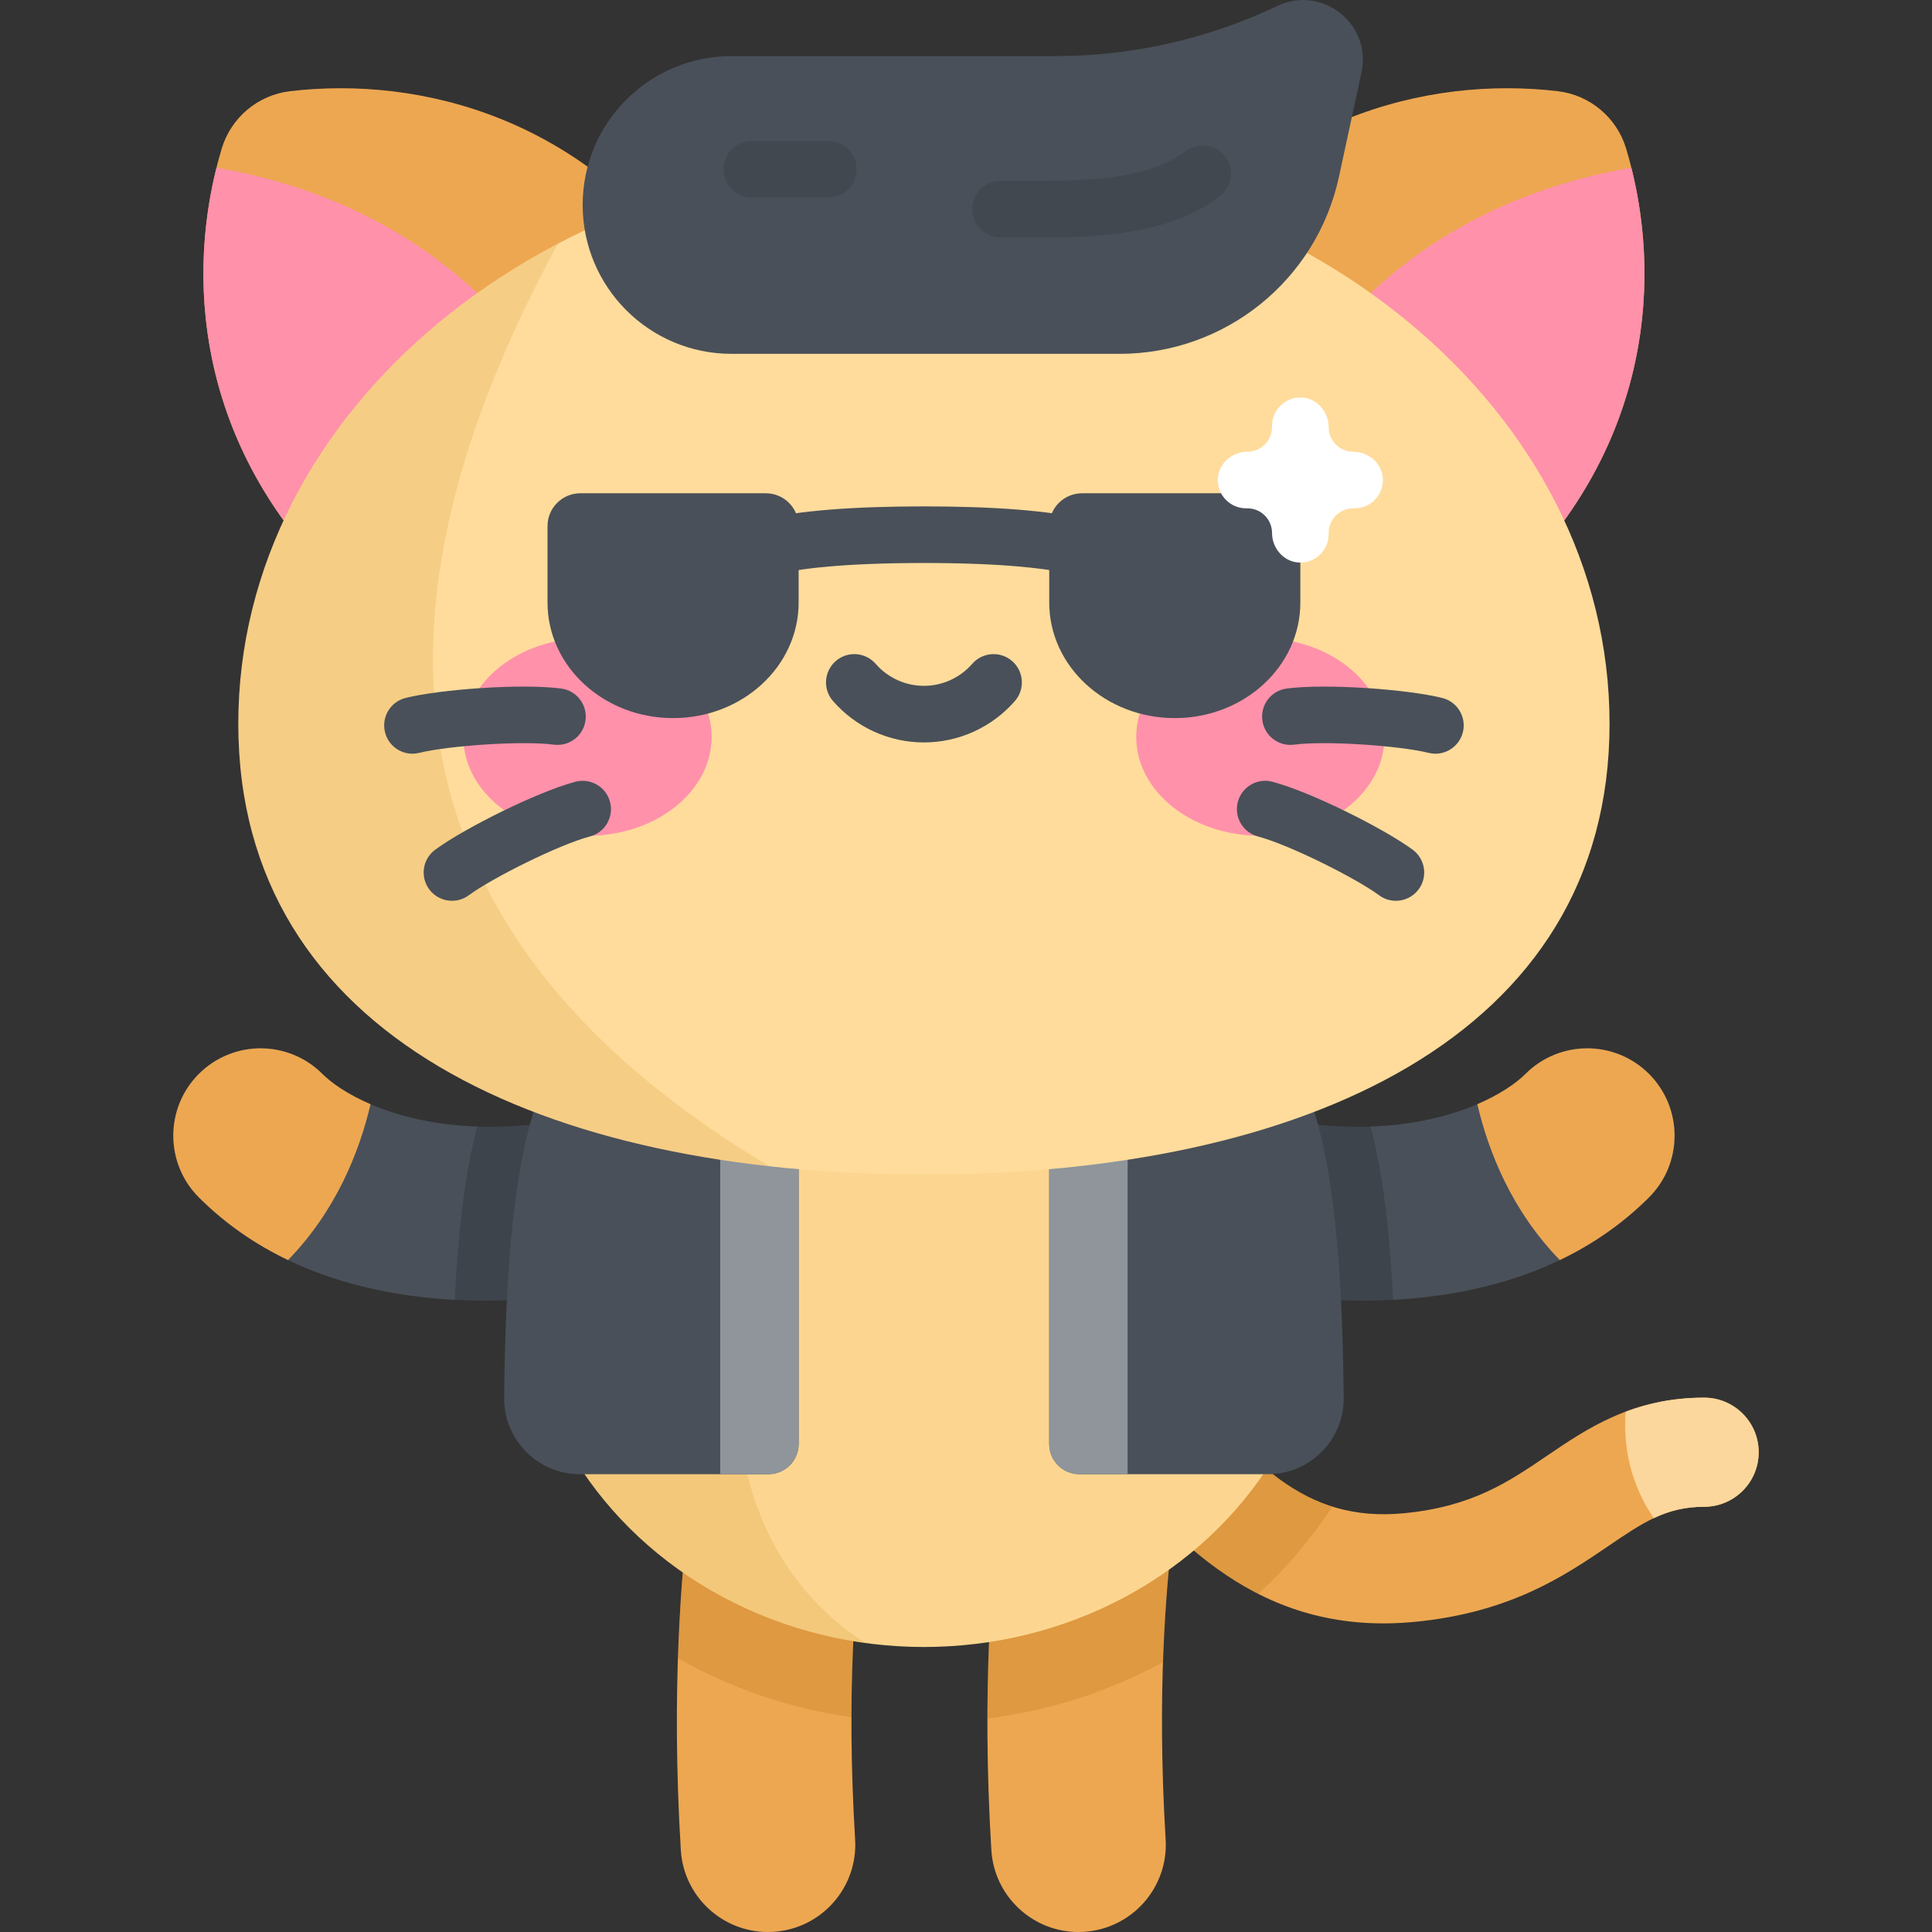 <?xml version="1.0" encoding="iso-8859-1"?>
<!-- Generator: Adobe Illustrator 19.0.0, SVG Export Plug-In . SVG Version: 6.00 Build 0)  -->
<svg version="1.1" id="Capa_1" xmlns="http://www.w3.org/2000/svg" xmlns:xlink="http://www.w3.org/1999/xlink" x="0px" y="0px"
	 viewBox="0 0 512 512" style="enable-background:new 0 0 512 512;" xml:space="preserve">
<rect x="0" y="0" width="512" height="512" fill="#333333" stroke="none"/>
<path style="fill:#EDA751;" d="M366.601,430.216c-38.013,0-59.55-26.577-78.701-50.208c-1.266-1.564-2.538-3.131-3.815-4.695
	c-5.052-6.185-4.135-15.296,2.051-20.349c6.187-5.054,15.296-4.134,20.349,2.05c1.302,1.594,2.596,3.191,3.887,4.784
	c21.043,25.966,35.294,41.753,61.698,39.226c18.032-1.724,27.687-8.287,37.909-15.234c10.618-7.218,22.654-15.398,41.632-15.398
	c7.987,0,14.462,6.474,14.462,14.462c0,7.987-6.475,14.462-14.462,14.462c-10.078,0-16.163,4.136-25.372,10.395
	c-11.586,7.875-26.006,17.677-51.415,20.106C371.998,430.086,369.259,430.216,366.601,430.216z"/>
<path style="fill:#FCD79D;" d="M451.609,370.391c-8.043,0-14.83,1.478-20.8,3.721c-0.549,7.402,0.429,17.924,7.454,28.216
	c4.038-1.913,8.164-3.013,13.346-3.013c7.987,0,14.462-6.475,14.462-14.462C466.071,376.866,459.596,370.391,451.609,370.391z"/>
<g>
	<path style="fill:#EDA751;" d="M285.79,512c-12.141,0-22.331-9.461-23.076-21.741c-2.64-43.611,0.382-73.47,1.835-87.82
		c1.287-12.714,12.644-21.975,25.351-20.691c12.715,1.287,21.978,12.637,20.692,25.352c-1.433,14.149-4.098,40.487-1.684,80.363
		c0.772,12.756-8.943,23.722-21.698,24.495C286.735,511.986,286.26,512,285.79,512z"/>
	<path style="fill:#EDA751;" d="M203.497,512c-12.14,0-22.331-9.461-23.074-21.741c-2.641-43.608,0.382-73.47,1.834-87.821
		c1.287-12.714,12.631-21.975,25.352-20.691c12.714,1.287,21.977,12.637,20.69,25.352c-1.432,14.15-4.098,40.49-1.684,80.363
		c0.773,12.756-8.942,23.723-21.698,24.495C204.442,511.986,203.967,512,203.497,512z"/>
</g>
<path style="fill:#495059;" d="M128.831,344.687c-24.019,0-54.105-5.345-76.127-27.367c-9.036-9.036-9.036-23.687,0-32.723
	c9.036-9.037,23.688-9.037,32.723,0c7.685,7.684,32.329,19.834,70.592,10.815c12.437-2.929,24.898,4.776,27.83,17.214
	c2.931,12.438-4.775,24.898-17.214,27.83C161.383,341.693,146.806,344.687,128.831,344.687z"/>
<path style="fill:#EDA751;" d="M85.427,284.597c-9.035-9.037-23.687-9.037-32.723,0c-9.036,9.036-9.036,23.687,0,32.723
	c7.181,7.181,15.221,12.579,23.627,16.607c12.692-13.039,18.865-28.528,21.866-41.302C92.228,290.063,87.926,287.095,85.427,284.597
	z"/>
<path style="opacity:0.15;enable-background:new    ;" d="M156.019,295.411c-11.006,2.594-20.878,3.431-29.55,3.132
	c-3.437,12.938-5.131,29.29-5.963,45.919c2.837,0.152,5.621,0.224,8.324,0.224c17.975,0,32.552-2.994,37.804-4.232
	c12.439-2.932,20.145-15.391,17.214-27.83C180.918,300.187,168.456,292.482,156.019,295.411z"/>
<path style="fill:#495059;" d="M360.872,344.687c24.019,0,54.105-5.345,76.127-27.367c9.036-9.036,9.036-23.687,0-32.723
	c-9.036-9.037-23.688-9.037-32.723,0c-7.685,7.684-32.329,19.834-70.592,10.815c-12.437-2.929-24.898,4.776-27.83,17.214
	c-2.931,12.438,4.775,24.898,17.214,27.83C328.319,341.693,342.897,344.687,360.872,344.687z"/>
<path style="fill:#EDA751;" d="M404.276,284.597c9.035-9.037,23.687-9.037,32.723,0c9.036,9.036,9.036,23.687,0,32.723
	c-7.181,7.181-15.221,12.579-23.627,16.607c-12.692-13.039-18.865-28.528-21.866-41.302
	C397.475,290.063,401.777,287.095,404.276,284.597z"/>
<path style="opacity:0.15;enable-background:new    ;" d="M333.683,295.411c11.006,2.594,20.878,3.431,29.55,3.132
	c3.437,12.938,5.131,29.29,5.963,45.919c-2.837,0.152-5.621,0.224-8.324,0.224c-17.975,0-32.552-2.994-37.804-4.232
	c-12.439-2.932-20.145-15.391-17.214-27.83C308.785,300.187,321.246,292.482,333.683,295.411z"/>
<g>
	<path style="opacity:0.2;fill:#A35F00;enable-background:new    ;" d="M310.371,361.798c-1.29-1.593-2.585-3.19-3.887-4.784
		c-5.054-6.184-14.162-7.104-20.349-2.05c-6.186,5.053-7.103,14.163-2.051,20.349c1.278,1.564,2.549,3.132,3.815,4.696
		c12.747,15.729,26.558,32.753,45.574,42.386c7.5-6.909,14.097-14.68,19.598-23.148C337.53,394.331,325.765,380.795,310.371,361.798
		z"/>
	<path style="opacity:0.2;fill:#A35F00;enable-background:new    ;" d="M207.608,381.748c-12.72-1.284-24.064,7.977-25.351,20.691
		c-0.792,7.822-2.048,20.263-2.601,37.016c13.838,7.84,29.388,13.268,45.991,15.652c0.05-22.261,1.652-38.116,2.653-48.007
		C229.585,394.385,220.322,383.034,207.608,381.748z"/>
	<path style="opacity:0.2;fill:#A35F00;enable-background:new    ;" d="M289.901,381.748c-12.707-1.284-24.064,7.977-25.351,20.691
		c-1.026,10.132-2.832,28.005-2.877,52.982c16.758-2.1,32.492-7.288,46.529-14.939c0.505-14.752,1.624-25.813,2.39-33.382
		C311.879,394.385,302.616,383.034,289.901,381.748z"/>
</g>
<ellipse style="fill:#FCD690;" cx="244.849" cy="337.3" rx="106.72" ry="99.17"/>
<path style="opacity:0.15;fill:#C17A00;enable-background:new    ;" d="M229.266,435.417
	c-48.769-32.019-33.655-97.644-25.376-126.344v-63.368c-38.612,14.926-65.763,50.313-65.763,91.598
	C138.128,387.153,177.713,428.407,229.266,435.417z"/>
<path style="fill:#495059;" d="M145.099,285.264c-9.389,18.768-11.163,54.451-11.498,85.097
	c-0.122,11.18,8.883,20.317,20.064,20.317h49.968c4.426,0,8.014-3.588,8.014-8.014v-97.401h-66.548V285.264z"/>
<path style="fill:#8F959B;" d="M190.867,390.678h12.765c4.426,0,8.014-3.588,8.014-8.013v-97.401h-20.779L190.867,390.678
	L190.867,390.678z"/>
<path style="fill:#495059;" d="M344.603,285.264c9.389,18.768,11.163,54.451,11.498,85.097c0.122,11.18-8.883,20.317-20.064,20.317
	h-49.968c-4.426,0-8.013-3.588-8.013-8.014v-97.401h66.547V285.264z"/>
<path style="fill:#8F959B;" d="M298.835,390.678h-12.766c-4.426,0-8.013-3.588-8.013-8.013v-97.401h20.779V390.678z"/>
<path style="fill:#EDA751;" d="M179.903,165.342c20.883-17.523,34.827-46.94,5.37-90.425c-29.689-43.829-73.891-54.815-108.4-50.75
	c-8.508,1.002-15.646,6.992-18.111,15.197c-9.996,33.278-6.852,78.717,31.156,115.565
	C127.629,191.489,159.02,182.865,179.903,165.342z"/>
<path style="fill:#FF91AB;" d="M57.374,44.455c-8.195,32.72-3.561,75.468,32.545,110.473c32.686,31.689,60.618,29.424,81.082,16.85
	C156.927,76.238,95.447,50.903,57.374,44.455z"/>
<path style="fill:#EDA751;" d="M309.799,165.342c-20.883-17.523-34.827-46.94-5.37-90.425c29.689-43.829,73.891-54.815,108.4-50.75
	c8.508,1.002,15.646,6.992,18.111,15.197c9.996,33.278,6.852,78.717-31.156,115.565
	C362.073,191.489,330.683,182.865,309.799,165.342z"/>
<path style="fill:#FF91AB;" d="M432.328,44.455c8.195,32.72,3.561,75.468-32.544,110.473c-32.686,31.689-60.618,29.424-81.082,16.85
	C332.776,76.238,394.255,50.903,432.328,44.455z"/>
<path style="fill:#FFDC9C;" d="M426.547,191.79c0,83.076-81.348,119.463-181.695,119.463S63.156,274.867,63.156,191.79
	c0-83.076,81.348-150.423,181.695-150.423S426.547,108.714,426.547,191.79z"/>
<path style="opacity:0.15;fill:#C17A00;enable-background:new    ;" d="M147.835,64.592C96.949,91.249,63.156,138.25,63.156,191.79
	c0,71.415,60.114,108.327,140.734,117.283C88.162,239.945,103.255,146.961,147.835,64.592z"/>
<g>
	<ellipse style="fill:#FF91AB;" cx="155.689" cy="195.29" rx="32.898" ry="26.2"/>
	<ellipse style="fill:#FF91AB;" cx="334.009" cy="195.29" rx="32.898" ry="26.2"/>
</g>
<g>
	<path style="fill:#495059;" d="M174.865,176.66c-4.142,0-7.5-3.358-7.5-7.5v-11.618c0-4.142,3.358-7.5,7.5-7.5s7.5,3.358,7.5,7.5
		v11.618C182.365,173.302,179.007,176.66,174.865,176.66z"/>
	<path style="fill:#495059;" d="M314.838,176.66c-4.143,0-7.5-3.358-7.5-7.5v-11.618c0-4.142,3.357-7.5,7.5-7.5
		c4.142,0,7.5,3.358,7.5,7.5v11.618C322.338,173.302,318.98,176.66,314.838,176.66z"/>
	<path style="fill:#495059;" d="M244.851,196.753c-9.239,0-18.025-4.001-24.105-10.978c-2.721-3.123-2.396-7.86,0.727-10.582
		c3.124-2.721,7.86-2.395,10.582,0.727c3.23,3.708,7.895,5.834,12.797,5.834s9.567-2.126,12.797-5.834
		c2.72-3.122,7.458-3.448,10.582-0.727c3.122,2.722,3.448,7.459,0.727,10.582C262.877,192.751,254.09,196.753,244.851,196.753z"/>
	<path style="fill:#495059;" d="M109.303,199.741c-3.36,0-6.418-2.275-7.27-5.683c-1.005-4.019,1.438-8.091,5.456-9.095
		c9.071-2.268,30.692-3.882,41.227-2.493c4.106,0.543,6.996,4.312,6.453,8.418s-4.308,6.995-8.418,6.453
		c-8.504-1.123-28.186,0.314-35.623,2.173C110.518,199.668,109.905,199.741,109.303,199.741z"/>
	<path style="fill:#495059;" d="M119.782,238.721c-2.3,0-4.569-1.054-6.04-3.046c-2.46-3.332-1.753-8.028,1.58-10.488
		c7.524-5.554,26.899-15.286,37.167-18.012c4.005-1.061,8.111,1.322,9.173,5.325c1.063,4.003-1.321,8.11-5.325,9.173
		c-8.292,2.201-25.94,11.029-32.108,15.583C122.89,238.244,121.329,238.721,119.782,238.721z"/>
	<path style="fill:#495059;" d="M380.399,199.741c-0.603,0-1.215-0.073-1.825-0.226c-7.438-1.86-27.117-3.299-35.623-2.173
		c-4.106,0.539-7.875-2.347-8.418-6.453c-0.542-4.106,2.347-7.875,6.453-8.418c10.533-1.392,32.155,0.225,41.227,2.493
		c4.018,1.004,6.461,5.077,5.457,9.095C386.817,197.466,383.76,199.741,380.399,199.741z"/>
	<path style="fill:#495059;" d="M369.921,238.721c-1.548,0-3.107-0.477-4.448-1.466c-6.169-4.553-23.815-13.381-32.108-15.583
		c-4.003-1.063-6.387-5.17-5.324-9.173s5.165-6.386,9.174-5.325c10.269,2.726,29.644,12.459,37.167,18.012
		c3.333,2.46,4.04,7.156,1.58,10.488C374.49,237.667,372.221,238.721,369.921,238.721z"/>
	<path style="fill:#495059;" d="M153.802,130.721c-4.807,0-8.703,3.897-8.703,8.703v20.26c0,16.91,14.897,30.619,33.274,30.619
		s33.274-13.708,33.274-30.619v-20.26c0-4.807-3.897-8.703-8.703-8.703H153.802z"/>
	<path style="fill:#495059;" d="M335.9,130.721c4.807,0,8.703,3.897,8.703,8.703v20.26c0,16.91-14.897,30.619-33.274,30.619
		c-18.376,0-33.274-13.708-33.274-30.619v-20.26c0-4.807,3.897-8.703,8.703-8.703H335.9z"/>
	<path style="fill:#495059;" d="M203.884,152.407c-3.387,0-6.458-2.31-7.286-5.748c-0.969-4.027,1.511-8.077,5.538-9.046
		c9.416-2.265,23.788-3.414,42.715-3.414s33.298,1.148,42.715,3.414c4.027,0.969,6.507,5.018,5.538,9.046
		c-0.969,4.027-5.015,6.509-9.046,5.538c-5.686-1.368-17.103-2.998-39.208-2.998s-33.522,1.63-39.207,2.998
		C205.055,152.339,204.465,152.407,203.884,152.407z"/>
	<path style="fill:#495059;" d="M296.712,93.771H193.865c-21.788,0-39.451-17.663-39.451-39.451l0,0
		c0-21.788,17.663-39.451,39.451-39.451h85.792c20.368,0,40.479-4.542,58.87-13.297l0,0c11.87-5.65,25.057,4.79,22.281,17.639
		l-5.975,27.655C348.919,74.235,324.712,93.771,296.712,93.771z"/>
</g>
<g style="opacity:0.1;">
	<path d="M273.933,62.939c-1.501,0-2.999-0.005-4.495-0.011c-1.429-0.005-2.853-0.01-4.269-0.01c-4.143,0-7.5-3.358-7.5-7.5
		s3.357-7.5,7.5-7.5c1.433,0,2.875,0.005,4.321,0.01c16.723,0.056,34.023,0.118,44.722-7.878c3.319-2.479,8.017-1.8,10.498,1.517
		c2.479,3.318,1.8,8.018-1.518,10.497C309.623,62.207,291.69,62.939,273.933,62.939z"/>
	<path d="M219.507,52.338H199.26c-4.142,0-7.5-3.358-7.5-7.5s3.358-7.5,7.5-7.5h20.247c4.142,0,7.5,3.358,7.5,7.5
		S223.649,52.338,219.507,52.338z"/>
</g>
<path style="fill:#FFFFFF;" d="M358.633,119.714L358.633,119.714c-3.606,0-6.53-2.923-6.53-6.529l0,0
	c0-4.126-3.179-7.739-7.303-7.845c-4.233-0.108-7.697,3.29-7.697,7.497v0.347c0,3.606-2.923,6.529-6.529,6.529l0,0
	c-4.125,0-7.738,3.178-7.845,7.302c-0.109,4.233,3.289,7.698,7.497,7.698h0.348c3.606,0,6.529,2.923,6.529,6.529v0.001
	c0,4.126,3.179,7.739,7.303,7.845c4.233,0.108,7.697-3.29,7.697-7.497v-0.348c0-3.606,2.923-6.529,6.529-6.529h0.348
	c4.208,0,7.606-3.465,7.497-7.698C366.372,122.892,362.758,119.714,358.633,119.714z"/>
<g>
</g>
<g>
</g>
<g>
</g>
<g>
</g>
<g>
</g>
<g>
</g>
<g>
</g>
<g>
</g>
<g>
</g>
<g>
</g>
<g>
</g>
<g>
</g>
<g>
</g>
<g>
</g>
<g>
</g>
</svg>
